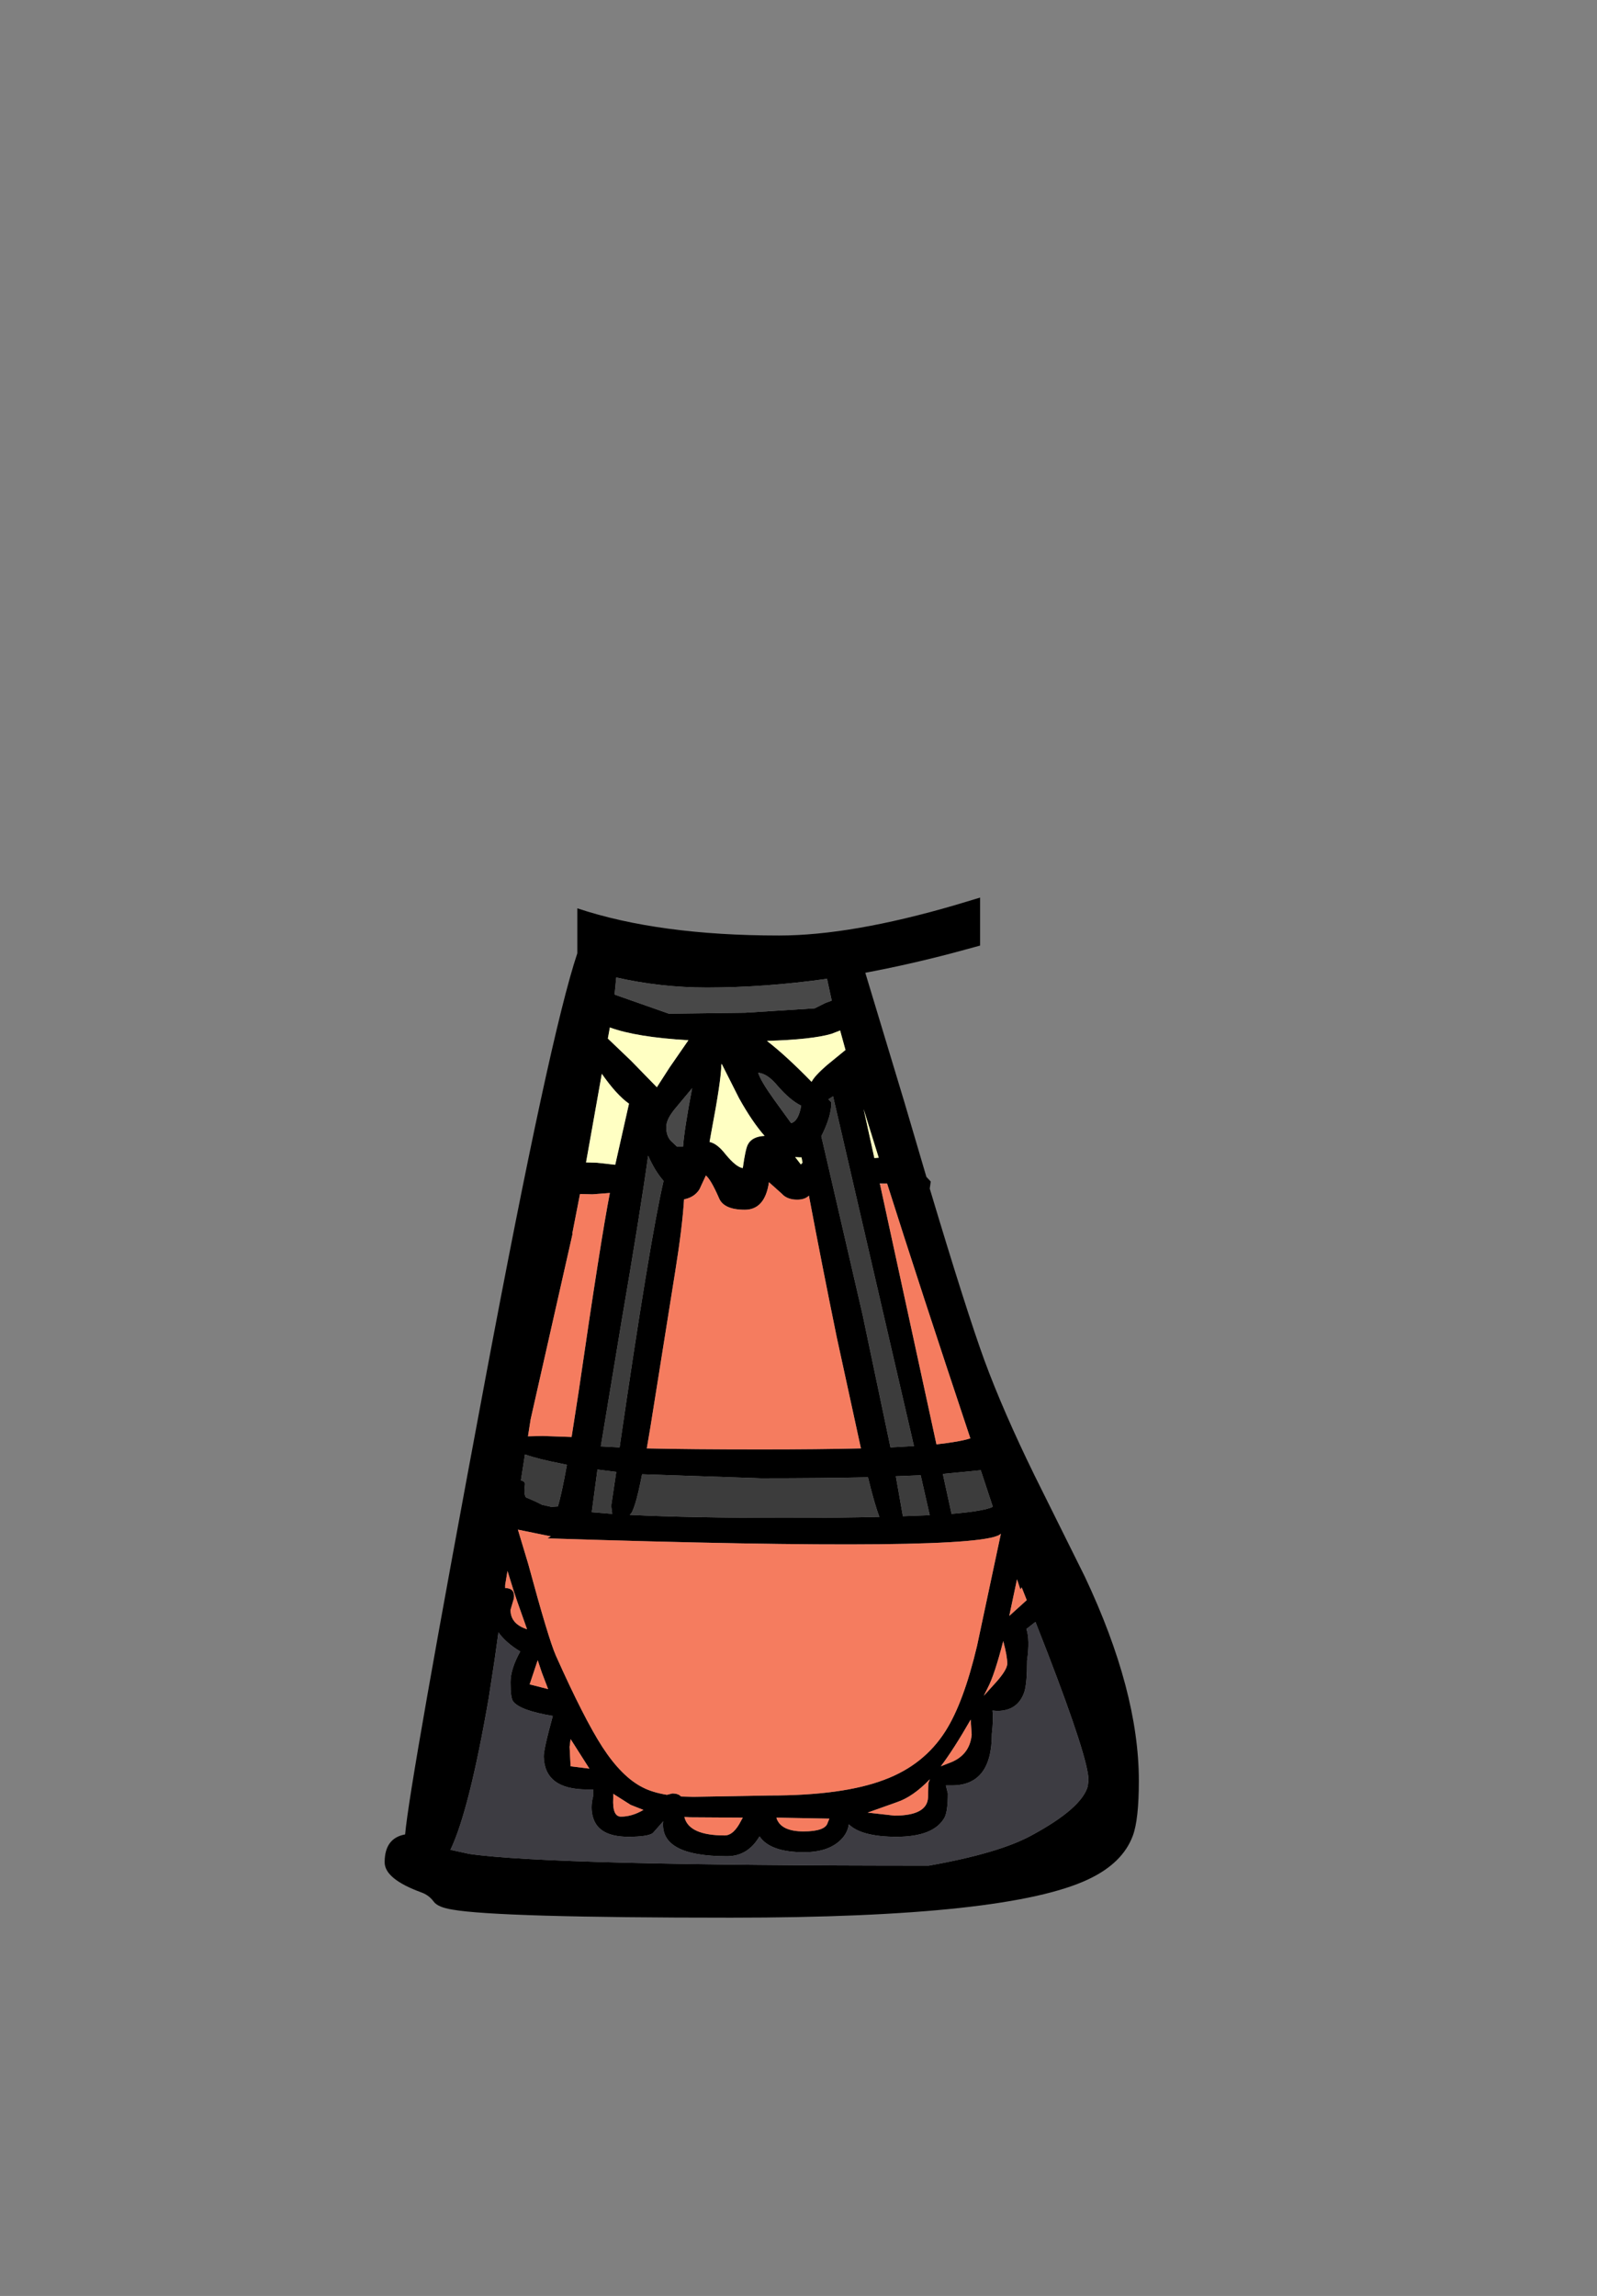 <?xml version="1.0" encoding="UTF-8" standalone="no"?>
<svg xmlns:xlink="http://www.w3.org/1999/xlink" height="342.0px" width="237.9px" xmlns="http://www.w3.org/2000/svg">
  <rect width="100%" height="100%" fill="#808080" stroke="none"/>
  <g transform="matrix(1, 0, 0, 1, 118.05, 273.9)">
    <use height="151.95" transform="matrix(1.0, 0.0, 0.0, 1.0, -60.75, -140.2)" width="112.35" xlink:href="#shape0"/>
  </g>
  <defs>
    <g id="shape0" transform="matrix(1, 0, 0, 1, 60.75, 140.2)">
      <path d="M23.9 -131.95 Q17.25 -130.2 10.85 -129.0 L16.65 -109.8 19.95 -98.6 20.6 -97.9 20.45 -96.85 Q25.95 -78.5 28.6 -71.25 31.4 -63.65 36.05 -54.15 L43.55 -39.05 Q51.6 -22.0 51.6 -8.65 51.6 -2.85 50.7 -0.45 49.2 3.6 44.15 6.0 32.15 11.75 -9.15 11.75 -43.85 11.75 -50.65 10.55 -52.85 10.2 -53.45 9.35 -54.15 8.4 -55.25 8.0 -60.75 6.0 -60.75 3.5 -60.75 -0.1 -57.7 -0.65 -57.05 -8.2 -45.75 -68.5 -36.15 -119.65 -32.05 -131.9 L-32.05 -138.6 Q-19.9 -134.55 -2.0 -134.55 8.75 -134.55 24.3 -139.1 L27.95 -140.2 27.95 -133.05 23.9 -131.95 M5.15 -128.1 Q-4.1 -126.8 -12.75 -126.8 -19.65 -126.8 -26.25 -128.3 L-26.5 -125.75 -18.4 -122.9 -7.0 -123.05 3.3 -123.7 4.9 -124.5 5.85 -124.85 5.15 -128.1 M5.15 -115.25 L7.9 -117.5 7.1 -120.4 5.8 -119.9 Q2.9 -119.05 -3.8 -118.85 -0.95 -116.65 2.85 -112.75 3.3 -113.65 5.15 -115.25 M5.35 -110.15 L5.8 -109.7 Q5.8 -107.65 4.35 -104.75 L4.3 -104.65 10.45 -78.05 14.6 -58.3 18.1 -58.5 6.05 -110.6 5.35 -110.15 M1.5 -100.7 L1.35 -101.5 1.1 -101.5 0.4 -101.55 1.25 -100.45 1.5 -100.7 M10.6 -108.7 L12.2 -101.4 12.85 -101.45 10.6 -108.7 M13.05 -97.45 L21.45 -58.75 Q25.0 -59.15 26.5 -59.65 18.95 -82.3 14.1 -97.6 L13.7 -97.6 13.0 -97.6 13.05 -97.45 M2.45 -95.8 Q1.85 -95.2 0.7 -95.2 -0.8 -95.2 -1.6 -96.1 L-3.5 -97.8 Q-4.1 -93.7 -7.1 -93.7 -10.25 -93.7 -10.95 -95.45 -12.15 -98.2 -12.9 -98.8 L-13.85 -96.75 Q-14.6 -95.55 -16.15 -95.25 -16.4 -91.15 -17.45 -84.6 L-21.15 -61.4 -21.7 -58.15 Q-15.2 -58.0 -4.7 -58.0 3.9 -58.0 10.2 -58.15 L6.6 -74.7 Q4.45 -85.2 2.45 -95.8 M15.4 -54.0 L16.45 -48.05 20.45 -48.2 19.1 -54.15 15.4 -54.0 M22.4 -54.35 L23.7 -48.4 Q28.5 -48.8 29.85 -49.45 L28.05 -54.9 22.4 -54.35 M33.45 -38.65 L32.55 -34.4 32.3 -33.2 34.9 -35.55 34.15 -37.45 33.95 -37.15 33.45 -38.65 M31.4 -29.45 Q30.1 -24.4 29.1 -22.5 L28.5 -21.3 29.95 -22.9 Q32.0 -25.1 32.0 -26.1 32.0 -27.2 31.4 -29.45 M36.0 -32.15 L34.85 -31.25 Q35.4 -29.65 34.95 -26.55 34.95 -23.2 34.55 -21.9 33.6 -19.05 30.5 -19.05 L29.8 -19.1 Q29.95 -17.75 29.7 -15.6 29.7 -7.95 23.75 -7.95 L22.85 -7.95 23.15 -6.75 Q23.15 -4.1 22.65 -3.15 21.05 -0.3 15.5 -0.3 10.3 -0.3 8.4 -2.15 8.2 -0.75 7.05 0.3 5.2 2.0 1.7 2.0 -3.3 2.0 -4.9 -0.35 L-5.1 -0.05 Q-6.8 2.6 -9.75 2.6 -19.8 2.6 -19.25 -2.6 L-20.8 -0.85 Q-21.55 -0.3 -24.45 -0.3 -28.85 -0.3 -29.7 -3.15 -30.15 -4.6 -29.7 -6.3 L-29.7 -7.35 -30.6 -7.35 Q-36.9 -7.35 -37.05 -12.2 -37.1 -13.2 -35.7 -18.3 -40.55 -19.1 -41.6 -20.45 -42.0 -20.95 -42.0 -23.3 -42.0 -25.3 -40.55 -27.9 -42.7 -29.2 -43.8 -30.75 L-44.35 -26.8 -45.25 -20.95 Q-48.15 -4.2 -50.95 1.65 L-50.9 1.65 -48.15 2.25 Q-36.05 4.0 20.3 4.0 30.75 2.15 35.6 -0.5 43.1 -4.55 44.0 -7.85 L44.0 -7.9 44.1 -8.75 Q44.1 -11.85 38.0 -27.7 L36.2 -32.3 36.0 -32.15 M31.05 -45.45 Q28.65 -42.65 -36.5 -44.75 L-36.0 -45.05 -40.9 -46.05 -39.35 -40.9 Q-36.35 -29.8 -35.25 -27.3 -31.05 -17.9 -28.3 -13.65 -25.4 -9.2 -22.3 -7.65 -20.85 -6.9 -18.7 -6.55 L-17.9 -6.75 Q-17.0 -6.75 -16.6 -6.3 L-14.75 -6.25 -3.35 -6.45 Q7.55 -6.45 13.7 -8.8 19.6 -11.0 22.8 -16.05 25.5 -20.3 27.5 -28.75 L31.05 -45.45 M20.2 -6.2 L20.25 -8.3 20.45 -8.8 20.45 -8.85 Q17.95 -6.25 15.55 -5.45 L11.2 -3.9 15.2 -3.45 Q20.1 -3.45 20.2 -6.2 M-2.35 -3.0 Q-1.65 -1.1 1.65 -1.1 4.9 -1.1 5.25 -2.4 L5.5 -3.0 -2.35 -3.15 -2.4 -3.15 -2.35 -3.0 M26.55 -17.75 Q24.0 -13.3 22.1 -10.8 L23.25 -11.25 Q26.4 -12.35 26.7 -15.5 L26.55 -17.75 M11.25 -53.85 Q4.4 -53.7 -4.7 -53.7 L-22.4 -54.3 Q-23.5 -48.65 -24.25 -48.25 -15.25 -47.8 -1.1 -47.8 6.95 -47.8 12.95 -47.95 12.25 -49.75 11.25 -53.85 M-26.4 -100.4 L-24.35 -109.5 Q-26.2 -110.8 -28.4 -113.95 L-30.75 -100.75 -29.1 -100.7 -26.4 -100.4 M-24.05 -115.9 L-20.2 -111.95 -18.3 -114.9 -15.5 -118.95 Q-23.25 -119.4 -27.2 -120.85 L-27.5 -119.2 -24.05 -115.9 M-5.1 -114.1 Q-4.75 -112.9 -2.7 -110.05 L-0.2 -106.6 Q0.9 -106.9 1.3 -109.2 -0.35 -110.0 -2.25 -112.2 -3.75 -114.0 -5.1 -114.1 M-10.6 -115.3 Q-10.6 -113.1 -12.1 -105.2 L-12.35 -103.8 Q-11.2 -103.55 -10.0 -102.0 -8.4 -100.05 -7.4 -99.9 -7.0 -102.75 -6.65 -103.4 -6.05 -104.6 -4.15 -104.7 -6.0 -106.8 -7.95 -110.3 L-10.5 -115.35 -10.6 -115.5 -10.6 -115.3 M-18.8 -106.0 Q-18.8 -104.75 -18.15 -104.0 L-17.2 -103.1 -16.3 -103.1 Q-16.1 -105.75 -14.95 -111.8 L-17.45 -108.8 Q-18.8 -107.2 -18.8 -106.0 M-32.75 -90.15 L-39.0 -62.5 -39.4 -59.95 -37.2 -60.0 -32.9 -59.85 -31.85 -66.6 Q-28.55 -89.3 -27.2 -96.2 L-29.8 -96.0 -31.65 -96.05 -32.8 -90.15 -32.75 -90.15 M-34.5 -55.9 Q-37.85 -56.55 -39.85 -57.25 L-40.45 -53.4 Q-39.8 -53.2 -39.85 -52.8 -40.05 -51.3 -39.7 -50.85 -38.35 -50.3 -37.3 -49.75 L-35.95 -49.45 -35.95 -49.4 -35.8 -49.45 -35.05 -49.5 -34.95 -49.5 Q-34.4 -51.25 -33.6 -55.7 L-34.5 -55.9 M-29.05 -55.0 L-29.9 -48.65 -26.85 -48.4 -27.0 -49.6 -26.25 -54.65 -29.05 -55.0 M-25.75 -58.3 Q-21.25 -89.2 -19.2 -98.0 -20.45 -99.4 -21.5 -101.75 -22.65 -93.45 -25.5 -76.85 L-28.55 -58.45 -25.75 -58.3 M-39.55 -31.25 L-41.0 -35.35 -41.55 -37.0 -42.45 -39.9 -42.8 -37.8 -42.8 -37.35 Q-42.05 -37.35 -41.7 -36.95 -41.4 -36.55 -41.5 -35.8 L-42.0 -34.1 Q-42.0 -32.05 -39.65 -31.25 L-39.55 -31.2 -39.55 -31.25 M-37.95 -26.6 L-39.15 -23.0 -36.4 -22.3 -37.35 -24.8 -37.95 -26.6 M-33.2 -13.7 L-33.05 -10.8 -30.25 -10.45 -33.05 -14.85 -33.2 -13.7 M-25.55 -3.3 Q-23.9 -3.3 -22.2 -4.3 L-24.1 -5.05 -26.7 -6.7 -26.7 -6.05 Q-26.85 -3.3 -25.55 -3.3 M-16.1 -3.25 Q-15.45 -0.5 -10.1 -0.5 -8.75 -0.5 -7.65 -2.7 L-7.4 -3.15 -15.25 -3.2 -16.1 -3.25" fill="#000000" fill-rule="evenodd" stroke="none"/>
      <path d="M5.15 -128.1 L5.85 -124.85 4.9 -124.5 3.3 -123.7 -7.0 -123.05 -18.4 -122.9 -26.5 -125.75 -26.25 -128.3 Q-19.65 -126.8 -12.75 -126.8 -4.1 -126.8 5.15 -128.1 M-5.1 -114.1 Q-3.75 -114.0 -2.25 -112.2 -0.35 -110.0 1.3 -109.2 0.9 -106.9 -0.2 -106.6 L-2.7 -110.05 Q-4.75 -112.9 -5.1 -114.1 M-18.8 -106.0 Q-18.8 -107.2 -17.45 -108.8 L-14.95 -111.8 Q-16.1 -105.75 -16.3 -103.1 L-17.2 -103.1 -18.15 -104.0 Q-18.8 -104.75 -18.8 -106.0" fill="#484848" fill-rule="evenodd" stroke="none"/>
      <path d="M5.35 -110.15 L6.05 -110.6 18.1 -58.5 14.6 -58.3 10.45 -78.05 4.3 -104.65 4.35 -104.75 Q5.8 -107.65 5.8 -109.7 L5.35 -110.15 M22.4 -54.35 L28.05 -54.9 29.85 -49.45 Q28.5 -48.8 23.7 -48.4 L22.4 -54.35 M15.4 -54.0 L19.1 -54.15 20.45 -48.2 16.45 -48.05 15.4 -54.0 M11.25 -53.85 Q12.25 -49.75 12.95 -47.95 6.95 -47.8 -1.1 -47.8 -15.25 -47.8 -24.25 -48.25 -23.5 -48.65 -22.4 -54.3 L-4.7 -53.7 Q4.4 -53.7 11.25 -53.85 M-25.75 -58.3 L-28.55 -58.45 -25.5 -76.85 Q-22.65 -93.45 -21.5 -101.75 -20.45 -99.4 -19.2 -98.0 -21.25 -89.2 -25.75 -58.3 M-29.05 -55.0 L-26.25 -54.65 -27.0 -49.6 -26.85 -48.4 -29.9 -48.65 -29.05 -55.0 M-34.5 -55.9 L-33.6 -55.7 Q-34.4 -51.25 -34.95 -49.5 L-35.05 -49.5 -35.8 -49.45 -35.95 -49.4 -35.95 -49.45 -37.3 -49.75 Q-38.35 -50.3 -39.7 -50.85 -40.05 -51.3 -39.85 -52.8 -39.8 -53.2 -40.45 -53.4 L-39.85 -57.25 Q-37.85 -56.55 -34.5 -55.9" fill="#3c3c3c" fill-rule="evenodd" stroke="none"/>
      <path d="M5.15 -115.25 Q3.3 -113.65 2.85 -112.75 -0.95 -116.65 -3.8 -118.85 2.9 -119.05 5.8 -119.9 L7.1 -120.4 7.9 -117.5 5.15 -115.25 M10.6 -108.7 L12.85 -101.45 12.2 -101.4 10.6 -108.7 M1.5 -100.7 L1.25 -100.45 0.4 -101.55 1.1 -101.5 1.35 -101.5 1.5 -100.7 M-24.05 -115.9 L-27.5 -119.2 -27.2 -120.85 Q-23.25 -119.4 -15.5 -118.95 L-18.3 -114.9 -20.2 -111.95 -24.05 -115.9 M-26.4 -100.4 L-29.1 -100.7 -30.75 -100.75 -28.4 -113.95 Q-26.2 -110.8 -24.35 -109.5 L-26.4 -100.4 M-10.6 -115.3 L-10.5 -115.35 -7.95 -110.3 Q-6.0 -106.8 -4.15 -104.7 -6.05 -104.6 -6.65 -103.4 -7.0 -102.75 -7.4 -99.9 -8.4 -100.05 -10.0 -102.0 -11.2 -103.55 -12.35 -103.8 L-12.1 -105.2 Q-10.6 -113.1 -10.6 -115.3" fill="#ffffc3" fill-rule="evenodd" stroke="none"/>
      <path d="M13.7 -97.6 L13.05 -97.45 13.0 -97.6 13.7 -97.6" fill="#f89c87" fill-rule="evenodd" stroke="none"/>
      <path d="M36.0 -32.15 L36.2 -32.3 38.0 -27.7 Q44.1 -11.85 44.1 -8.75 L44.0 -7.9 44.0 -7.85 Q43.1 -4.55 35.6 -0.5 30.75 2.15 20.3 4.0 -36.05 4.0 -48.15 2.25 L-50.9 1.65 -50.95 1.65 Q-48.15 -4.2 -45.25 -20.95 L-44.35 -26.8 -43.8 -30.75 Q-42.7 -29.2 -40.55 -27.9 -42.0 -25.3 -42.0 -23.3 -42.0 -20.95 -41.6 -20.45 -40.55 -19.1 -35.7 -18.3 -37.1 -13.2 -37.05 -12.2 -36.9 -7.35 -30.6 -7.35 L-29.7 -7.35 -29.7 -6.3 Q-30.15 -4.6 -29.7 -3.15 -28.85 -0.3 -24.45 -0.3 -21.55 -0.3 -20.8 -0.85 L-19.25 -2.6 Q-19.8 2.6 -9.75 2.6 -6.8 2.6 -5.1 -0.05 L-4.9 -0.35 Q-3.3 2.0 1.7 2.0 5.2 2.0 7.05 0.3 8.2 -0.75 8.4 -2.15 10.3 -0.3 15.5 -0.3 21.05 -0.3 22.65 -3.15 23.15 -4.1 23.15 -6.75 L22.85 -7.95 23.75 -7.95 Q29.7 -7.95 29.7 -15.6 29.95 -17.75 29.8 -19.1 L30.5 -19.05 Q33.6 -19.05 34.55 -21.9 34.95 -23.2 34.95 -26.55 35.4 -29.65 34.85 -31.25 L36.0 -32.15 M-2.35 -3.15 L-2.35 -3.0 -2.4 -3.15 -2.35 -3.15 M-39.65 -31.25 L-39.55 -31.25 -39.55 -31.2 -39.65 -31.25" fill="#3d3c42" fill-rule="evenodd" stroke="none"/>
      <path d="M13.7 -97.6 L14.1 -97.6 Q18.95 -82.3 26.5 -59.65 25.0 -59.15 21.45 -58.75 L13.05 -97.45 13.7 -97.6 M2.45 -95.8 Q4.45 -85.2 6.6 -74.7 L10.2 -58.15 Q3.9 -58.0 -4.7 -58.0 -15.2 -58.0 -21.7 -58.15 L-21.15 -61.4 -17.45 -84.6 Q-16.4 -91.15 -16.15 -95.25 -14.6 -95.55 -13.85 -96.75 L-12.9 -98.8 Q-12.15 -98.2 -10.95 -95.45 -10.25 -93.7 -7.1 -93.7 -4.1 -93.7 -3.5 -97.8 L-1.6 -96.1 Q-0.8 -95.2 0.7 -95.2 1.85 -95.2 2.45 -95.8 M31.4 -29.45 Q32.0 -27.2 32.0 -26.1 32.0 -25.1 29.95 -22.9 L28.5 -21.3 29.1 -22.5 Q30.1 -24.4 31.4 -29.45 M33.45 -38.65 L33.95 -37.15 34.15 -37.45 34.9 -35.55 32.3 -33.2 32.55 -34.4 33.45 -38.65 M-2.35 -3.15 L5.5 -3.0 5.25 -2.4 Q4.9 -1.1 1.65 -1.1 -1.65 -1.1 -2.35 -3.0 L-2.35 -3.15 M20.2 -6.2 Q20.1 -3.45 15.2 -3.45 L11.2 -3.9 15.55 -5.45 Q17.95 -6.25 20.45 -8.85 L20.45 -8.8 20.25 -8.3 20.2 -6.2 M31.05 -45.45 L27.5 -28.75 Q25.5 -20.3 22.8 -16.05 19.6 -11.0 13.7 -8.8 7.55 -6.45 -3.35 -6.45 L-14.75 -6.25 -16.6 -6.3 Q-17.0 -6.75 -17.9 -6.75 L-18.7 -6.55 Q-20.85 -6.9 -22.3 -7.65 -25.4 -9.2 -28.3 -13.65 -31.05 -17.9 -35.25 -27.3 -36.35 -29.8 -39.35 -40.9 L-40.9 -46.05 -36.0 -45.05 -36.5 -44.75 Q28.65 -42.65 31.05 -45.45 M26.55 -17.75 L26.7 -15.5 Q26.4 -12.35 23.25 -11.25 L22.1 -10.8 Q24.0 -13.3 26.55 -17.75 M-32.75 -90.15 L-32.8 -90.15 -31.65 -96.05 -29.8 -96.0 -27.2 -96.2 Q-28.55 -89.3 -31.85 -66.6 L-32.9 -59.85 -37.2 -60.0 -39.4 -59.95 -39.0 -62.5 -32.75 -90.15 M-39.65 -31.25 Q-42.0 -32.05 -42.0 -34.1 L-41.5 -35.8 Q-41.4 -36.55 -41.7 -36.95 -42.05 -37.35 -42.8 -37.35 L-42.8 -37.8 -42.45 -39.9 -41.55 -37.0 -41.0 -35.35 -39.55 -31.25 -39.65 -31.25 M-16.1 -3.25 L-15.25 -3.2 -7.4 -3.15 -7.65 -2.7 Q-8.75 -0.5 -10.1 -0.5 -15.45 -0.5 -16.1 -3.25 M-25.55 -3.3 Q-26.85 -3.3 -26.7 -6.05 L-26.7 -6.7 -24.1 -5.05 -22.2 -4.3 Q-23.9 -3.3 -25.55 -3.3 M-33.2 -13.7 L-33.05 -14.85 -30.25 -10.45 -33.05 -10.8 -33.2 -13.7 M-37.95 -26.6 L-37.35 -24.8 -36.4 -22.3 -39.15 -23.0 -37.95 -26.6" fill="#f57c5f" fill-rule="evenodd" stroke="none"/>
    </g>
  </defs>
</svg>
